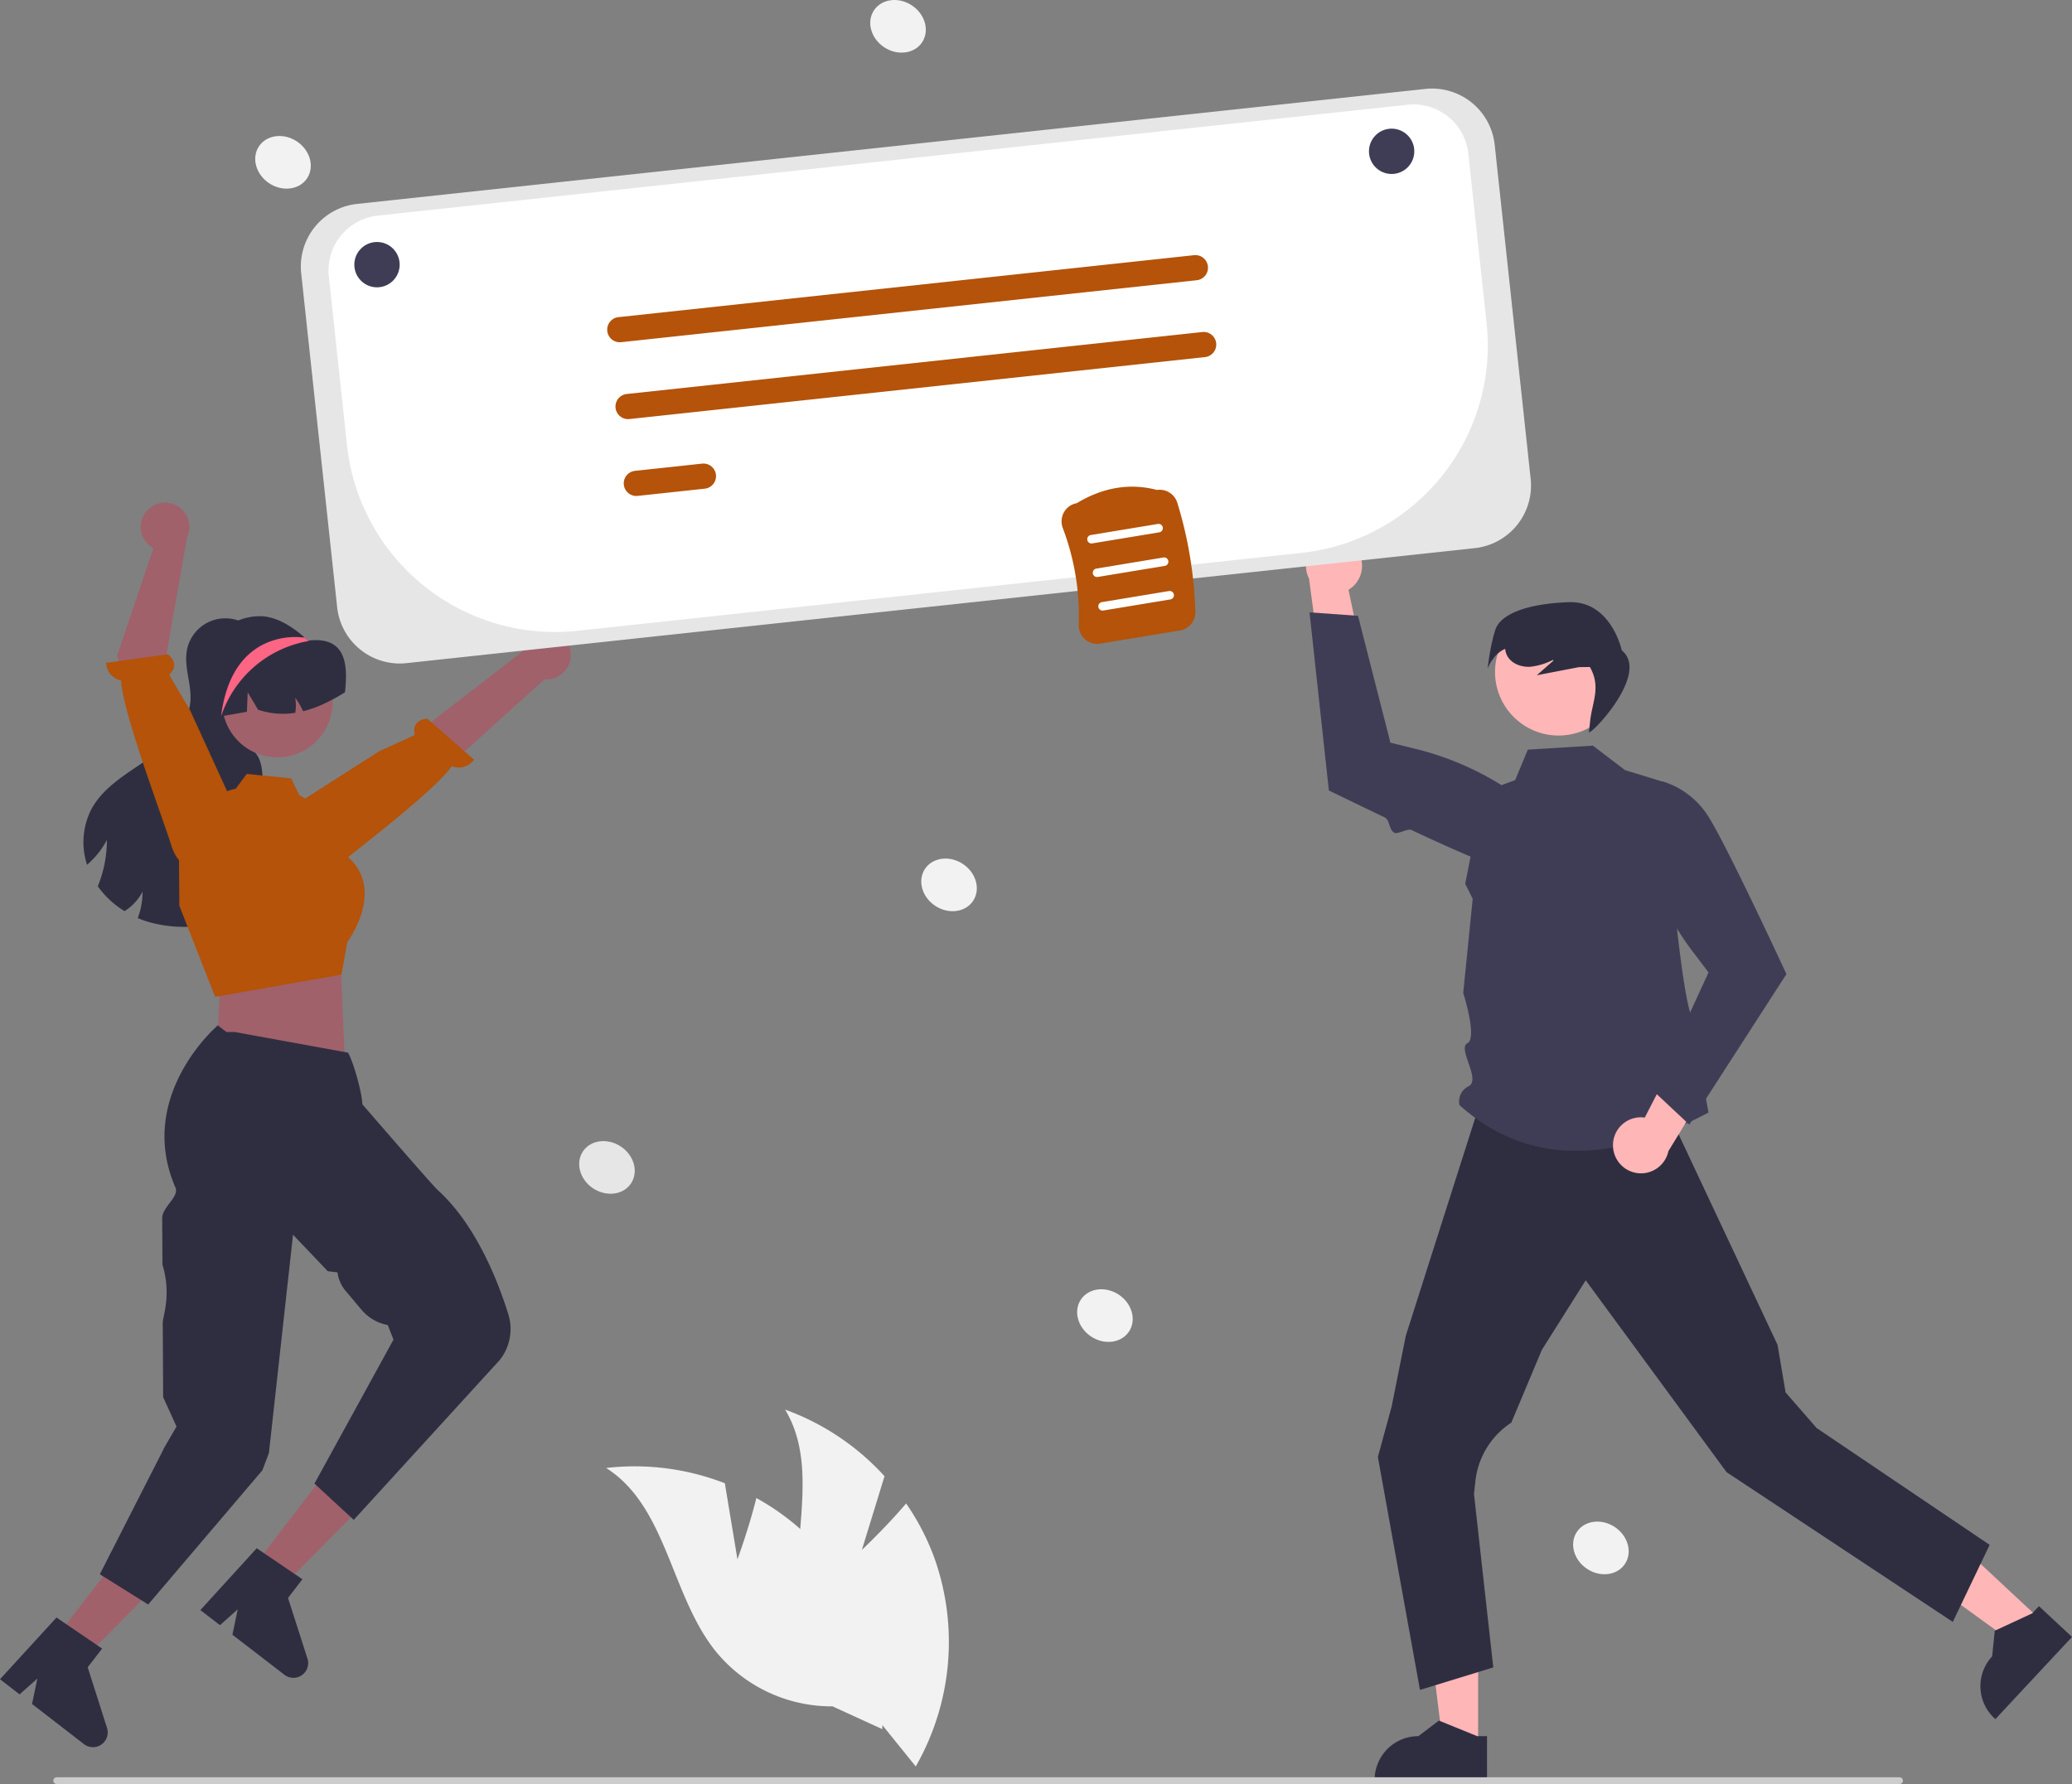 <svg width="731.077" height="629.614" xmlns="http://www.w3.org/2000/svg" source="https://undraw.co/" artist="Katerina Limpitsouni" role="img">

 <rect width="100%" height="100%" fill="#808080" stroke="none"/>

 <g>
  <title>Layer 1</title>
  <path id="svg_1" fill="#f2f2f2" d="m304.106,546.981l7.985,-26.005a87.77,87.77 0 0 0 -35.084,-23.506c13.124,21.743 0.407,50.108 5.706,74.946a52.794,52.794 0 0 0 28.277,35.978l12.117,15.014a88.466,88.466 0 0 0 6.502,-73.787a85.453,85.453 0 0 0 -9.894,-19.018c-7.2,8.465 -15.609,16.377 -15.609,16.377z"/>
  <path id="svg_2" fill="#f2f2f2" d="m260.2,550.303l-4.451,-26.836a87.77,87.77 0 0 0 -41.885,-5.392c21.444,13.608 22.711,44.667 38.532,64.535a52.794,52.794 0 0 0 41.355,19.591l17.541,8.034a88.466,88.466 0 0 0 -27.088,-68.942a85.453,85.453 0 0 0 -17.337,-12.609c-2.669,10.788 -6.667,21.62 -6.667,21.62z"/>
  <polygon id="svg_3" fill="#ffb6b6" points="521.537 616.734 509.237 616.733 503.386 569.293 521.539 569.294 521.537 616.734"/>
  <path id="svg_4" fill="#2f2e41" d="m524.673,628.656l-39.658,-0.001l0,-0.502a15.437,15.437 0 0 1 15.436,-15.436l0.001,0l7.244,-5.496l13.516,5.497l3.462,0l-0.001,15.938z"/>
  <polygon id="svg_5" fill="#ffb6b6" points="720.217 571.872 711.831 580.869 673.137 552.804 685.514 539.526 720.217 571.872"/>
  <path id="svg_6" fill="#2f2e41" d="m731.077,577.706l-27.04,29.01l-0.367,-0.342a15.437,15.437 0 0 1 -0.768,-21.816l0.001,-0.001l0.919,-9.046l13.236,-6.14l2.36,-2.532l11.659,10.867z"/>
  <path id="svg_7" fill="#2f2e41" d="m702.018,545.21l-13,27.189l-79.829,-52.855l-11.613,-15.823l-38.079,-51.882l-15.479,24.561l-10.771,25.675l0,0a28.302,28.302 0 0 0 -12.675,20.654l-0.493,4.546l6.806,61.182l-25.868,7.943l-14.856,-82.19l4.856,-17.81l5,-25l25.174,-79l67.364,0l38.638,82.242l2.824,16.758l10.955,12.573l61.045,41.238z"/>
  <path id="svg_8" fill="#3f3d56" d="m562.022,263.148l11.34,8.635l13.676,4.203s5.654,79.528 10.748,84.623s0.5,5.231 1.524,11.849s3.512,20.184 3.512,20.184c-34.387,18.203 -64.032,18.691 -87.845,-2.609a5.931,5.931 0 0 1 3.236,-6.695c4.432,-2.352 -4.086,-13.328 -0.464,-15.163s-1.472,-17.755 -1.472,-17.755l3.342,-33.216l-2.64,-5.31l6.443,-32.489l11.18,-4.083l4.466,-10.76l22.955,-1.415z"/>
  <path id="svg_9" fill="#ffb6b6" d="m569.126,404.497a9.83,9.83 0 0 1 11.207,-10.08l15.982,-31.064l8.904,15.82l-16.541,27.073a9.884,9.884 0 0 1 -19.551,-1.749l-0,-0z"/>
  <path id="svg_10" fill="#3f3d56" d="m596.04,396.898l34.278,-53.127l-0.113,-0.244c-0.129,-0.28 -7.892,-17.045 -15.413,-32.4c-1.158,-2.365 -2.311,-4.696 -3.429,-6.928q-0.724,-1.445 -1.426,-2.83c-3.159,-6.228 -5.919,-11.375 -7.566,-13.82a29.015,29.015 0 0 0 -15.375,-11.664l-0.159,-0.041l-0.151,0.063a14.724,14.724 0 0 0 -8.763,16.198a104.296,104.296 0 0 0 19.353,43.755l5.557,7.325l-19.312,41.985l12.519,11.729z"/>
  <path id="svg_11" fill="#ffb6b6" d="m478.167,193.252a9.83,9.83 0 0 1 -2.359,14.888l7.146,34.195l-16.879,-6.683l-4.198,-31.448a9.884,9.884 0 0 1 16.29,-10.953l0,0z"/>
  <path id="svg_12" fill="#3f3d56" d="m462.044,216.103l6.826,62.857l0.242,0.119c0.199,0.098 8.847,4.339 19.461,9.391c1.791,0.852 1.534,4.543 3.405,5.426c1.289,0.608 4.693,-1.597 5.996,-0.988c11.602,5.426 23.334,10.702 28.01,12.131a29.015,29.015 0 0 0 19.289,-0.621l0.149,-0.068l0.078,-0.144a14.724,14.724 0 0 0 -3.392,-18.101a104.296,104.296 0 0 0 -42.587,-21.804l-8.929,-2.191l-11.436,-44.776l-17.111,-1.229z"/>
  <circle id="svg_13" fill="#ffb6b6" r="22.431" cy="237.156" cx="549.931"/>
  <path id="svg_14" fill="#2f2e41" d="m527.661,222.125c1.845,-5.367 11.027,-9.089 25.914,-9.606s18.662,17.026 18.662,17.026c9.938,8.062 -10.612,29.645 -11.606,28.868l0.447,-4.055c0.74,-6.717 3.885,-11.958 -0.115,-18.958l-3.841,0.044q-7.441,1.431 -14.882,2.862l5.873,-5.171l-0.166,-0.256a22.726,22.726 0 0 1 -8.017,2.434c-3.157,0.186 -6.607,-1.071 -8.119,-3.848a6.466,6.466 0 0 1 -0.725,-2.46c-4.257,1.701 -6.203,6.948 -6.203,6.948s0.932,-8.461 2.777,-13.827z"/>
  <path id="svg_15" fill="#2f2e41" d="m90.373,223.471a12.015,12.015 0 0 0 -0.981,-1.099c0.085,-0.117 0.171,-0.245 0.256,-0.363l0.725,1.461z"/>
  <path id="svg_16" fill="#2f2e41" d="m94.736,313.687c-3.669,6.517 -10.997,10.154 -18.261,11.936a45.628,45.628 0 0 1 -24.821,-0.48c-1.024,-0.331 -2.048,-0.715 -3.04,-1.141a26.191,26.191 0 0 0 1.131,-3.893a26.702,26.702 0 0 0 0.555,-5.45a17.207,17.207 0 0 1 -3.104,4.277a15.695,15.695 0 0 1 -3.253,2.613a31.947,31.947 0 0 1 -9.44,-8.768c0.16,-0.395 0.32,-0.789 0.469,-1.184a42.552,42.552 0 0 0 1.835,-6.336a43.324,43.324 0 0 0 0.907,-8.864a27.851,27.851 0 0 1 -5.056,6.954a22.669,22.669 0 0 1 -1.941,1.845a25.523,25.523 0 0 1 1.536,-19.637c4.224,-7.808 12.416,-12.448 19.711,-17.493c7.306,-5.045 14.613,-11.872 15.231,-20.735c0.416,-5.984 -2.357,-11.978 -1.248,-17.866a13.804,13.804 0 0 1 23.445,-7.093c-4.139,5.866 -8.256,11.936 -9.93,18.911c-1.707,7.104 -0.309,15.434 5.291,20.138c1.92,1.621 4.277,2.773 5.76,4.8c1.973,2.688 1.984,6.272 2.304,9.578c0.64,6.432 2.741,12.618 3.872,18.986c1.141,6.357 1.205,13.258 -1.952,18.901z"/>
  <polygon id="svg_17" fill="#a0616a" points="19.519 578.195 29.254 585.716 62.898 551.747 48.53 540.646 19.519 578.195"/>
  <path id="svg_18" fill="#2f2e41" d="m19.933,570.846l16.098,10.972l-5.094,6.593l6.823,21.409a5.204,5.204 0 0 1 -8.141,5.699l-18.32,-14.156l1.881,-8.961l-6.272,5.569l-6.907,-5.337l19.933,-21.787z"/>
  <path id="svg_19" fill="#2f2e41" d="m68.908,242.421a23.236,23.236 0 1 0 39.966,-16.117l-0.112,-0.111c-0.186,-0.195 -0.372,-0.39 -0.567,-0.576a0.009,0.009 0 0 1 -0.009,-0.009c-0.242,-0.223 -0.483,-0.446 -0.734,-0.66c-4.09,-3.588 -9.837,-7.482 -15.702,-7.482c-12.836,0 -22.842,12.12 -22.842,24.955z"/>
  <path id="svg_20" fill="#a0616a" d="m201.35,230.488a8.511,8.511 0 0 1 -9.217,9.24l-57.538,51.951l-9.902,-15.638l59.672,-46.149a8.557,8.557 0 0 1 16.985,0.596l-0,0z"/>
  <path id="svg_21" fill="#b45309" d="m110.003,307.361s2.141,3.954 9.454,-2.151c5.854,-4.888 33.903,-26.107 39.945,-34.803a6.686,6.686 0 0 0 7.872,-2.286l-16.556,-14.5c-4.954,0.57 -4.847,3.898 -4.332,5.787l-12.489,5.658l-32.25,20.61l6.756,18.854l1.598,2.831z"/>
  <polygon id="svg_22" fill="#a0616a" points="78.761 343.789 77.555 349.532 76.531 370.716 121.615 373.194 120.215 340.612 115.845 333.432 78.761 343.789"/>
  <circle id="svg_23" fill="#a0616a" r="19.484" cy="247.797" cx="97.868"/>
  <path id="svg_24" fill="#b45309" d="m63.276,319.665l-0.12,-16.196a25.776,25.776 0 0 1 19.962,-25.124l0.074,-0.017l3.853,-5.191l15.653,1.566l2.869,5.864l11.343,6.754l4.367,14.039a16.602,16.602 0 0 1 7.174,11.119c1.483,9.471 -5.148,18.946 -5.937,20.033l-2.032,11.446l-44.21,7.801l-0.359,0.045l-12.636,-32.137z"/>
  <path id="svg_25" fill="#2f2e41" d="m121.711,244.324a66.428,66.428 0 0 1 -7.061,3.893a40.632,40.632 0 0 1 -7.701,2.784a26.617,26.617 0 0 0 -2.773,-4.725a17.184,17.184 0 0 1 0.021,5.28a27.507,27.507 0 0 1 -13.13,-1.077l-3.669,-6.154l-0.277,6.869c-3.04,0.555 -6.069,1.077 -9.109,1.621c-0.181,0.021 -0.363,0.064 -0.533,0.096c-1.888,-8.512 0.789,-17.887 6.741,-23.562a21.445,21.445 0 0 1 22.527,-4.373c0.48,0.192 0.971,0.405 1.44,0.629a0.01,0.01 0 0 0 0.011,0.011c0.277,0.139 0.512,0.469 0.821,0.437c13.312,-1.483 13.738,8.842 12.693,18.271z"/>
  <polygon id="svg_26" fill="#a0616a" points="89.297 553.071 99.047 560.572 132.623 526.535 118.233 515.464 89.297 553.071"/>
  <path id="svg_27" fill="#2f2e41" d="m90.58,546.401l16.12,10.939l-5.081,6.603l6.866,21.395a5.204,5.204 0 0 1 -8.129,5.715l-18.349,-14.119l1.863,-8.965l-6.261,5.581l-6.918,-5.323l19.889,-21.827z"/>
  <path id="svg_28" fill="#2f2e41" d="m57.659,511.529l-0,-0.127l4.621,-7.963l-4.718,-10.365l-0.142,-26.631l0.765,-3.998a33.632,33.632 0 0 0 -0.872,-16.158l0,0l-0.086,-16.21c-0.166,-4.061 6.125,-7.632 4.658,-11.018c-13.866,-31.999 14.16,-56.41 14.349,-56.606l0.573,-0.595l3.107,2.354l2.958,0.004l39.912,7.273l0.288,0.537c1.57,2.944 4.599,13.093 4.779,17.686c1.989,2.303 24.647,28.521 26.661,30.343c13.611,12.315 21.404,32.698 24.837,43.753a17.555,17.555 0 0 1 -3.006,16.143l-51.527,56.439l-13.866,-12.8l27.881,-50.805l-2.01,-5.155a15.843,15.843 0 0 1 -9.237,-5.366l-5.646,-6.701a12.529,12.529 0 0 1 -2.86,-6.517l-3.424,-0.412l-12.264,-12.876l-8.508,77.052l-2.313,6.087l-40.284,47.359l-17.066,-10.666l22.441,-44.059z"/>
  <path id="svg_29" fill="#a0616a" d="m51.507,180.677a8.511,8.511 0 0 0 2.623,12.785l-12.809,37.922l10.46,40.187l16.866,-7.625l-10.408,-30.312l7.787,-44.122a8.557,8.557 0 0 0 -14.519,-8.835l0,0z"/>
  <path id="svg_30" fill="#b45309" d="m66.945,304.683s-3.961,2.127 -6.716,-6.992c-2.206,-7.301 -17.216,-46.94 -17.486,-57.526a6.686,6.686 0 0 1 -5.321,-6.236l21.8,-3.017c3.825,3.198 1.908,5.92 0.439,7.215l7.425,12.577l15.519,33.953l-12.769,18.538l-2.891,1.487z"/>
  <path id="svg_31" fill="#fd6584" d="m78.007,252.812a39.634,39.634 0 0 1 30.514,-26.517c0.028,-0.009 0.121,-0.046 0.242,-0.102c0.074,-0.047 0.167,-0.093 0.26,-0.139c-0.279,-0.158 -0.548,-0.297 -0.827,-0.437a0.009,0.009 0 0 1 -0.009,-0.009c-0.242,-0.223 -0.483,-0.446 -0.734,-0.66l-0.706,0.028s-24.825,-3.932 -28.738,27.837z"/>
  <ellipse id="svg_32" transform="rotate(-56.364 -455.076 652.018)" fill="#f2f2f2" ry="10.195" rx="8.857" cy="1251.501" cx="169.243"/>
  <ellipse id="svg_33" transform="rotate(-56.364 -353.059 538.422)" fill="#f2f2f2" ry="10.195" rx="8.857" cy="985.904" cx="216.259"/>
  <ellipse id="svg_34" transform="rotate(-56.364 -445.282 834.297)" fill="#f2f2f2" ry="10.195" rx="8.857" cy="1515.78" cx="354.037"/>
  <ellipse id="svg_35" transform="rotate(-56.364 -245.583 229.015)" fill="#f2f2f2" ry="10.195" rx="8.857" cy="421.498" cx="88.735"/>
  <ellipse id="svg_36" transform="rotate(-56.364 -108.819 388.271)" fill="#f2f2f2" ry="10.195" rx="8.857" cy="532.754" cx="442.499"/>
  <ellipse id="svg_37" transform="rotate(-56.364 -489.921 482.411)" fill="#e6e6e6" ry="10.195" rx="8.857" cy="1029.608" cx="-41.303"/>
  <path id="svg_38" fill="#ccc" d="m670.267,629.614l-650.294,0a1.191,1.191 0 0 1 0,-2.381l650.294,0a1.191,1.191 0 0 1 0,2.381z"/>
  <path id="svg_39" fill="#e6e6e6" d="m141.009,234.162a22.24,22.24 0 0 1 -22.045,-19.831l-12.695,-117.907a22.23,22.23 0 0 1 19.701,-24.455l376.954,-40.588a22.23,22.23 0 0 1 24.456,19.7l12.695,117.906a22.231,22.231 0 0 1 -19.701,24.456l-0.054,-0.497l0.054,0.497l-376.954,40.588a22.494,22.494 0 0 1 -2.411,0.13z"/>
  <path id="svg_40" fill="#fff" d="m498.771,36.855a19.852,19.852 0 0 0 -2.12,0.114l-363.363,39.124a19.459,19.459 0 0 0 -17.264,21.431l6.419,59.615a73.811,73.811 0 0 0 81.29,65.486l255.505,-27.511a73.587,73.587 0 0 0 65.287,-81.043l-6.443,-59.838a19.463,19.463 0 0 0 -19.31,-17.378l0,0z"/>
  <path id="svg_41" fill="#b45309" d="m422.252,98.897l-203.088,21.867a4.444,4.444 0 1 1 -0.952,-8.838l203.088,-21.867a4.444,4.444 0 1 1 0.952,8.838z"/>
  <path id="svg_42" fill="#b45309" d="m425.173,126.02l-203.088,21.867a4.444,4.444 0 0 1 -0.952,-8.838l203.088,-21.867a4.444,4.444 0 0 1 0.952,8.838z"/>
  <path id="svg_43" fill="#b45309" d="m248.672,172.461l-23.667,2.548a4.444,4.444 0 0 1 -0.952,-8.838l23.667,-2.548a4.444,4.444 0 1 1 0.952,8.838z"/>
  <circle id="svg_44" fill="#3f3d56" r="8" cy="93.4" cx="133.018"/>
  <circle id="svg_45" fill="#3f3d56" r="8" cy="53.4" cx="491.018"/>
  <path id="svg_46" fill="#b45309" d="m382.861,225.636a6.587,6.587 0 0 1 -2.236,-5.196a87.659,87.659 0 0 0 -5.63,-34.077a6.587,6.587 0 0 1 0.446,-5.639a6.439,6.439 0 0 1 4.449,-3.13c9.299,-5.611 18.831,-7.187 28.338,-4.681a6.515,6.515 0 0 1 7.163,4.491a144.983,144.983 0 0 1 6.365,38.525a6.514,6.514 0 0 1 -5.446,6.575l-28.133,4.648a6.438,6.438 0 0 1 -5.316,-1.517z"/>
  <path id="svg_47" fill="#fff" d="m385.36,191.781l23.679,-3.912a1.5,1.5 0 1 0 -0.489,-2.96l-23.679,3.912a1.5,1.5 0 0 0 0.489,2.96z"/>
  <path id="svg_48" fill="#fff" d="m387.316,203.62l23.679,-3.912a1.5,1.5 0 0 0 -0.489,-2.96l-23.679,3.912a1.5,1.5 0 1 0 0.489,2.96l0,0z"/>
  <path id="svg_49" fill="#fff" d="m389.272,215.46l23.679,-3.912a1.5,1.5 0 0 0 -0.489,-2.96l-23.679,3.912a1.5,1.5 0 1 0 0.489,2.96z"/>
 </g>
</svg>